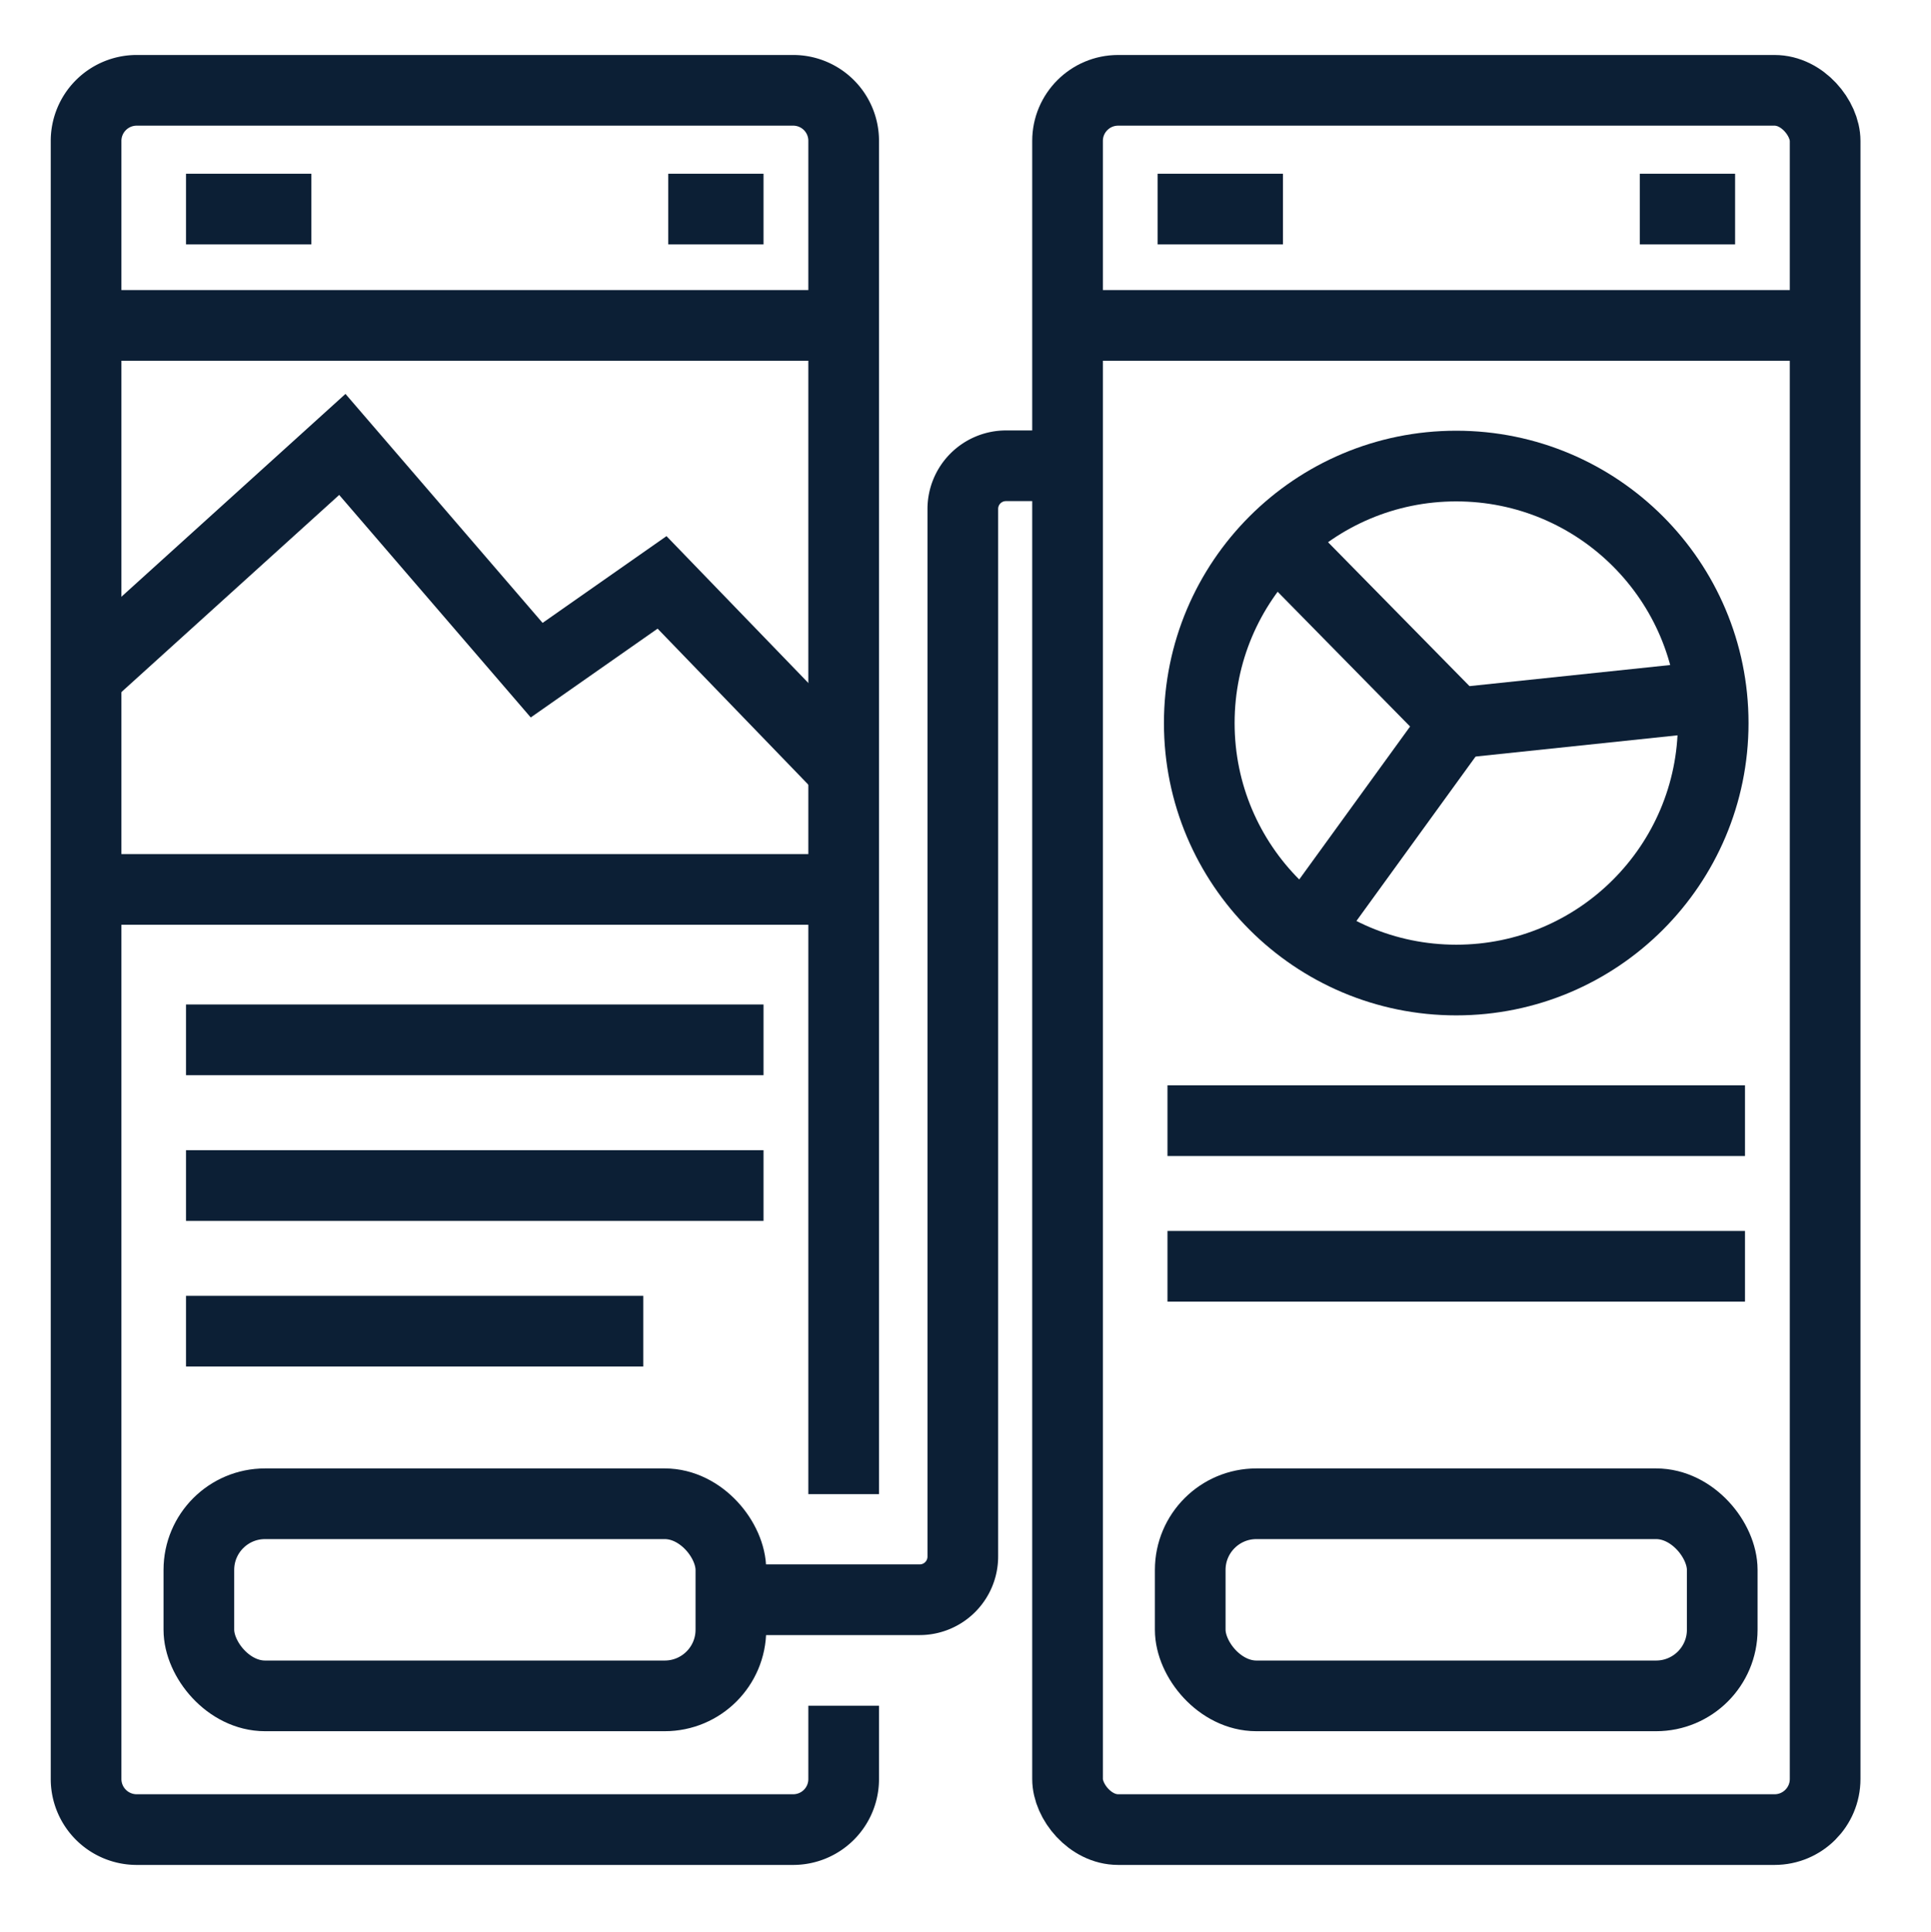 <svg id="Layer_1" data-name="Layer 1" xmlns="http://www.w3.org/2000/svg" viewBox="0 0 136.62 136.7"><defs><style>.cls-1{fill:none;stroke:#0c1f35;stroke-width:5px;}.cls-2{fill:#0c1f35;}</style></defs><line id="Line_31" data-name="Line 31" class="cls-1" x1="13.16" y1="73.56" x2="54.02" y2="73.56"/><line id="Line_31-2" data-name="Line 31" class="cls-1" x1="13.16" y1="83.87" x2="54.02" y2="83.87"/><line id="Line_31-3" data-name="Line 31" class="cls-1" x1="13.16" y1="94.17" x2="45.51" y2="94.17"/><line id="Line_31-4" data-name="Line 31" class="cls-1" x1="82.6" y1="79.28" x2="123.46" y2="79.28"/><line id="Line_31-5" data-name="Line 31" class="cls-1" x1="82.6" y1="89.58" x2="123.46" y2="89.58"/><path class="cls-1" d="M59.69,120.67v5.18a3.57,3.57,0,0,1-3.57,3.58H9.67a3.58,3.58,0,0,1-3.58-3.58V10A3.58,3.58,0,0,1,9.67,6.39H56.12A3.57,3.57,0,0,1,59.69,10v95.7"/><rect class="cls-1" x="14.07" y="106.38" width="37.64" height="13.59" rx="4.68"/><rect class="cls-1" x="84.21" y="106.38" width="37.64" height="13.59" rx="4.68"/><line id="Line_30" data-name="Line 30" class="cls-1" x1="6.09" y1="23.02" x2="61.09" y2="23.02"/><line id="Line_30-2" data-name="Line 30" class="cls-1" x1="6.09" y1="62.92" x2="61.09" y2="62.92"/><line id="Line_30-3" data-name="Line 30" class="cls-1" x1="47.28" y1="14.79" x2="54.02" y2="14.79"/><line id="Line_30-4" data-name="Line 30" class="cls-1" x1="13.16" y1="14.79" x2="22.03" y2="14.79"/><line id="Line_30-5" data-name="Line 30" class="cls-1" x1="116.02" y1="14.79" x2="122.76" y2="14.79"/><line id="Line_30-6" data-name="Line 30" class="cls-1" x1="81.9" y1="14.79" x2="90.77" y2="14.79"/><rect class="cls-1" x="75.53" y="6.39" width="53.6" height="123.04" rx="3.58"/><line id="Line_30-7" data-name="Line 30" class="cls-1" x1="75.53" y1="23.02" x2="130.53" y2="23.02"/><polyline class="cls-1" points="6.09 47.85 24.22 31.44 37.97 47.41 46.84 41.2 59.69 54.5"/><path class="cls-2" d="M65.07,115.67H51.71v-5H65.07a.55.55,0,0,0,.55-.55V36a5.56,5.56,0,0,1,5.55-5.55h4.36v5H71.17a.55.55,0,0,0-.55.55v74.1A5.56,5.56,0,0,1,65.07,115.67Z"/><circle class="cls-1" cx="103.03" cy="51.15" r="18.18"/><polyline class="cls-1" points="90.29 38.19 103.03 51.15 92.36 65.87"/><line class="cls-1" x1="103.03" y1="51.15" x2="121.11" y2="49.25"/></svg>